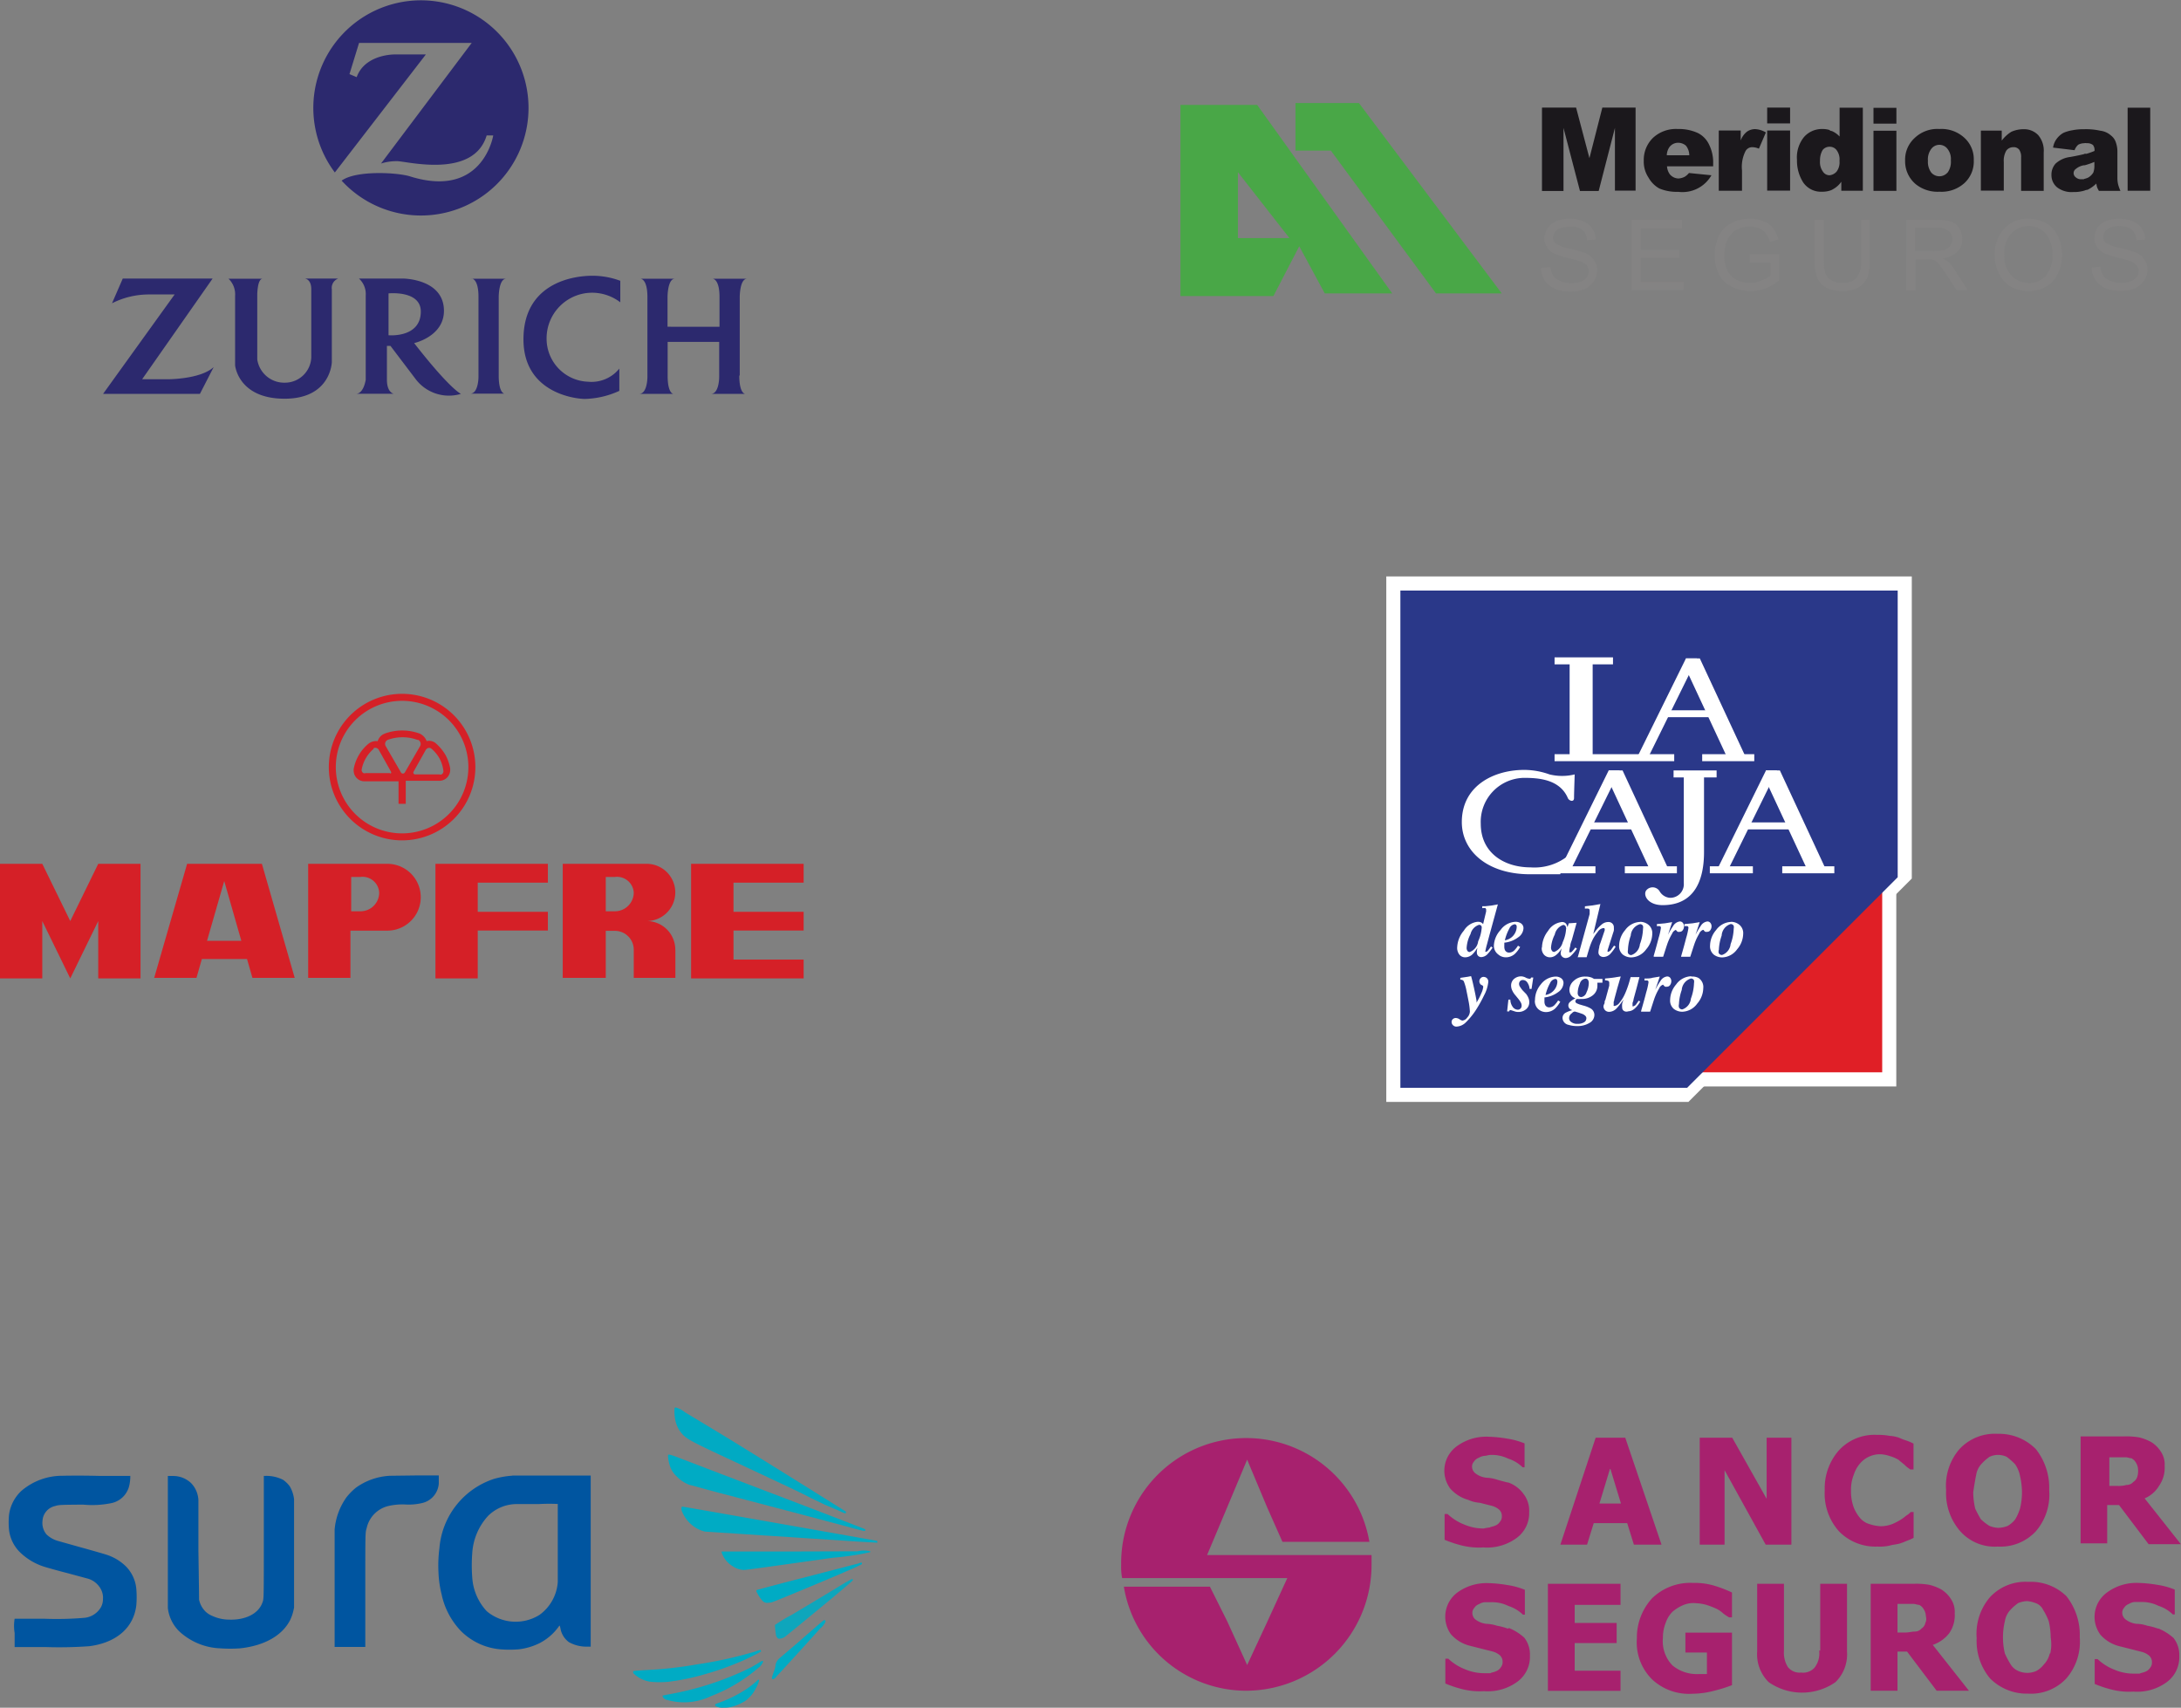 <svg id="Layer_2" data-name="Layer 2" xmlns="http://www.w3.org/2000/svg" viewBox="0 0 202.7 158.73"><rect x="0" y="0" width="202.7" height="158.73" fill="#808080" stroke="none"/><defs><style>.cls-1{fill:#a7216e;}.cls-2{fill:#49a747;}.cls-3{fill:#848383;}.cls-4{fill:#1b181c;}.cls-5{fill:#d52027;}.cls-6{fill:#fff;}.cls-7{fill:#e01f26;}.cls-8{fill:#2a3889;}.cls-9{fill:#2c296e;}.cls-10,.cls-11{fill:#00abc4;}.cls-10{fill-opacity:0.99;}.cls-12{fill:#0055a0;}.cls-13{fill:#00abc3;fill-opacity:0.89;}</style></defs><title>marcas</title><path class="cls-1" d="M126.34,152.66l1.87-4.44,1.86-4.44,1.86,4.44,1.42,3.2h8.08a11.62,11.62,0,0,0-23.07,2.13,5.45,5.45,0,0,0,.09,1.24H133.8l-1.87,4.08-1.86,4-1.86-4.08-1.6-3.2h-8A11.54,11.54,0,0,0,130,165.26a11.69,11.69,0,0,0,11.63-11.72v-0.89H126.34Z" transform="translate(-14.16 -8.11)"/><path class="cls-1" d="M165.21,141.74h-2.75l-3.28,9.94h2.48l0.62-2h3.11l0.62,2h2.57l-3.37-9.94h0Zm-2.4,6.12,1-3.29,1,3.29h-2Z" transform="translate(-14.16 -8.11)"/><path class="cls-1" d="M210.21,148h0.89l2.75,3.64h3l-3.37-4.26a2.83,2.83,0,0,0,1.33-1.15,2.91,2.91,0,0,0,.53-1.86,2.14,2.14,0,0,0-.35-1.33,2.82,2.82,0,0,0-.89-0.89,4.46,4.46,0,0,0-1.15-.44,7.15,7.15,0,0,0-1.42-.09h-4v9.94H210V148h0.18Zm0-4.44h1.51c0.18,0,.35.09,0.53,0.09a1.07,1.07,0,0,1,.44.44,1.27,1.27,0,0,1,.18.62,1.75,1.75,0,0,1-.09.71,0.89,0.89,0,0,1-.36.44,0.8,0.8,0,0,1-.62.27,2.73,2.73,0,0,1-.89.09h-0.71V143.6h0Z" transform="translate(-14.16 -8.11)"/><path class="cls-1" d="M199.82,151.86a4.49,4.49,0,0,0,3.55-1.42,5.22,5.22,0,0,0,1.24-3.82,5.79,5.79,0,0,0-1.24-3.82,4.81,4.81,0,0,0-3.55-1.42,4.49,4.49,0,0,0-3.55,1.42,5.22,5.22,0,0,0-1.24,3.82,5.39,5.39,0,0,0,1.24,3.73A4.28,4.28,0,0,0,199.82,151.86Zm-2-6.65a2,2,0,0,1,.53-1.07,4.43,4.43,0,0,1,.71-0.62,1.87,1.87,0,0,1,1.6,0,5.67,5.67,0,0,1,.8.71,3,3,0,0,1,.44,1.07,7,7,0,0,1,.18,1.51,6.44,6.44,0,0,1-.18,1.51,4.79,4.79,0,0,1-.44,1,2.38,2.38,0,0,1-.71.62,2.6,2.6,0,0,1-.89.18,2.55,2.55,0,0,1-.8-0.18,4.77,4.77,0,0,1-.8-0.62,9.74,9.74,0,0,1-.53-1,7,7,0,0,1-.18-1.51c0.09-.62.18-1.15,0.27-1.6h0Z" transform="translate(-14.16 -8.11)"/><path class="cls-1" d="M154.3,145.91c-0.35-.09-0.71-0.18-1-0.27a3.75,3.75,0,0,0-1-.18,2,2,0,0,1-1.06-.44,0.81,0.81,0,0,1-.27-0.62,0.68,0.68,0,0,1,.18-0.44,0.89,0.89,0,0,1,.44-0.35,1.27,1.27,0,0,1,.53-0.18c0.18,0,.35-0.09.62-0.09a3.49,3.49,0,0,1,1.6.35,3.34,3.34,0,0,1,1.33.8h0.18v-2.22a6.94,6.94,0,0,0-1.6-.44,12,12,0,0,0-1.77-.18,4.6,4.6,0,0,0-2.93.89,2.8,2.8,0,0,0-.62,3.91,3.46,3.46,0,0,0,1.69,1.07,3.1,3.1,0,0,0,1.07.27l1.07,0.27a1.8,1.8,0,0,1,.71.35,0.8,0.8,0,0,1,.27.62,0.75,0.75,0,0,1-.18.53,0.88,0.88,0,0,1-.44.35c-0.18.09-.35,0.09-0.53,0.18a3.13,3.13,0,0,0-.53.09,4.51,4.51,0,0,1-1.77-.35,4.85,4.85,0,0,1-1.6-1h-0.27v2.4a11.22,11.22,0,0,0,1.6.53,6.63,6.63,0,0,0,2,.18,4.64,4.64,0,0,0,3.11-.89,2.86,2.86,0,0,0,1.15-2.4,2.55,2.55,0,0,0-.53-1.69,3,3,0,0,0-1.42-1.06h0Z" transform="translate(-14.16 -8.11)"/><polygon class="cls-1" points="160.28 136.65 164.1 143.57 166.49 143.57 166.49 133.63 164.19 133.63 164.19 139.31 160.99 133.63 157.97 133.63 157.97 143.57 160.28 143.57 160.28 136.65"/><path class="cls-1" d="M188.64,151.86a4.36,4.36,0,0,0,1.15-.09c0.27-.09.53-0.09,0.89-0.18a6.36,6.36,0,0,0,.71-0.27,4.47,4.47,0,0,0,.62-0.27v-2.4h-0.27a1.93,1.93,0,0,1-.44.35,3.76,3.76,0,0,1-.62.44,5.32,5.32,0,0,1-.71.35,3.18,3.18,0,0,1-1,.18,3.77,3.77,0,0,1-1-.18,1.85,1.85,0,0,1-.89-0.53,3.63,3.63,0,0,1-.62-1,4.29,4.29,0,0,1-.27-1.6,3.81,3.81,0,0,1,.27-1.51,3,3,0,0,1,.62-1.07,2.43,2.43,0,0,1,1.86-.8,3.14,3.14,0,0,1,.89.18,3.2,3.2,0,0,1,.8.35c0.18,0.18.44,0.35,0.62,0.53s0.35,0.27.44,0.35H192v-2.4a4.14,4.14,0,0,0-.62-0.27,6.16,6.16,0,0,1-.71-0.27,3.15,3.15,0,0,0-.89-0.18,5.43,5.43,0,0,0-1.15-.09,4.49,4.49,0,0,0-3.55,1.42,5.33,5.33,0,0,0-1.33,3.73,5.26,5.26,0,0,0,1.33,3.82A4.73,4.73,0,0,0,188.64,151.86Z" transform="translate(-14.16 -8.11)"/><path class="cls-1" d="M154.3,159.49a5.43,5.43,0,0,0-1-.27,3.75,3.75,0,0,0-1-.18,2,2,0,0,1-1.06-.44A0.81,0.81,0,0,1,151,158a0.68,0.68,0,0,1,.18-0.44,0.88,0.88,0,0,1,.44-0.35,1.26,1.26,0,0,1,.53-0.18h0.62a3.49,3.49,0,0,1,1.6.36,3.35,3.35,0,0,1,1.33.8h0.18v-2.31a6.89,6.89,0,0,0-1.6-.44,12,12,0,0,0-1.77-.18,4.6,4.6,0,0,0-2.93.89A2.8,2.8,0,0,0,149,160a3.46,3.46,0,0,0,1.69,1.06l1.07,0.27,1.07,0.27a1.79,1.79,0,0,1,.71.35,0.8,0.8,0,0,1,.27.62,0.76,0.76,0,0,1-.18.53,0.88,0.88,0,0,1-.44.35c-0.18.09-.35,0.09-0.53,0.18h-0.53a4.51,4.51,0,0,1-1.77-.35,4.8,4.8,0,0,1-1.6-1h-0.27v2.31a11.3,11.3,0,0,0,1.6.53,6.63,6.63,0,0,0,2,.18,4.64,4.64,0,0,0,3.11-.89,2.86,2.86,0,0,0,1.15-2.4,2.56,2.56,0,0,0-.53-1.69,5,5,0,0,0-1.42-.89h0Z" transform="translate(-14.16 -8.11)"/><path class="cls-1" d="M214.73,159.49a5.43,5.43,0,0,0-1-.27,3.19,3.19,0,0,0-1-.18,2,2,0,0,1-1.06-.44,0.8,0.8,0,0,1-.27-0.62,0.68,0.68,0,0,1,.18-0.44,0.88,0.88,0,0,1,.44-0.35,1.25,1.25,0,0,1,.53-0.18h0.62a3.49,3.49,0,0,1,1.6.36,3.34,3.34,0,0,1,1.33.8h0.18v-2.31a6.88,6.88,0,0,0-1.6-.44,12,12,0,0,0-1.77-.18,4.59,4.59,0,0,0-2.93.89,2.8,2.8,0,0,0-.62,3.91,3.45,3.45,0,0,0,1.69,1.06l1.07,0.27,1.06,0.27a1.78,1.78,0,0,1,.71.35,0.8,0.8,0,0,1,.27.62,0.75,0.75,0,0,1-.18.53,0.88,0.88,0,0,1-.44.35c-0.18.09-.35,0.09-0.53,0.18h-0.53a4.51,4.51,0,0,1-1.77-.35,4.81,4.81,0,0,1-1.6-1h-0.27v2.31a11.19,11.19,0,0,0,1.6.53,6.64,6.64,0,0,0,2,.18,4.64,4.64,0,0,0,3.11-.89,2.86,2.86,0,0,0,1.15-2.4,2.56,2.56,0,0,0-.53-1.69,4.94,4.94,0,0,0-1.42-.89h0Z" transform="translate(-14.16 -8.11)"/><path class="cls-1" d="M202.66,155.14a4.49,4.49,0,0,0-3.55,1.42,5.22,5.22,0,0,0-1.24,3.82,5.4,5.4,0,0,0,1.24,3.73,4.81,4.81,0,0,0,3.55,1.42,4.49,4.49,0,0,0,3.55-1.42,5.22,5.22,0,0,0,1.24-3.82,5.79,5.79,0,0,0-1.24-3.82,4.74,4.74,0,0,0-3.55-1.33h0Zm2,6.66a2.12,2.12,0,0,1-.53,1,2.4,2.4,0,0,1-.71.62,2.08,2.08,0,0,1-1.69,0,1.57,1.57,0,0,1-.71-0.62,9.67,9.67,0,0,1-.53-1,6.49,6.49,0,0,1,0-3,2,2,0,0,1,.53-1.07,4.43,4.43,0,0,1,.71-0.62,2.55,2.55,0,0,1,.8-0.18,2.59,2.59,0,0,1,.8.18,1.19,1.19,0,0,1,.71.62,5.92,5.92,0,0,1,.53,1.07,7,7,0,0,1,.18,1.51A3.94,3.94,0,0,1,204.71,161.8Z" transform="translate(-14.16 -8.11)"/><path class="cls-1" d="M195.3,159.94a2.91,2.91,0,0,0,.53-1.87,2.14,2.14,0,0,0-.35-1.33,2.84,2.84,0,0,0-.89-0.89,4.42,4.42,0,0,0-1.15-.44,7.07,7.07,0,0,0-1.42-.09h-4v9.94h2.49v-3.64h0.89l2.75,3.64h3L193.79,161a3.31,3.31,0,0,0,1.51-1.06h0Zm-2.22-.89a0.89,0.89,0,0,1-.35.44,0.8,0.8,0,0,1-.62.27c-0.27,0-.53.09-0.89,0.09h-0.71v-2.66H192c0.18,0,.35.09,0.53,0.09a1.07,1.07,0,0,1,.44.44,1.28,1.28,0,0,1,.18.62A0.87,0.87,0,0,1,193.08,159Z" transform="translate(-14.16 -8.11)"/><path class="cls-1" d="M170.8,161.71h2v2H172a3.55,3.55,0,0,1-2.4-.8,3.24,3.24,0,0,1-.89-2.57,3.67,3.67,0,0,1,.27-1.42,2.61,2.61,0,0,1,.62-1,3.7,3.7,0,0,1,1-.62,2.43,2.43,0,0,1,1.15-.18,4.44,4.44,0,0,1,1.07.18,9.43,9.43,0,0,1,.89.35,2.7,2.7,0,0,1,.62.44,5.07,5.07,0,0,0,.53.35h0.27v-2.31a11.77,11.77,0,0,0-1.6-.62,6.29,6.29,0,0,0-2-.27,5.09,5.09,0,0,0-3.82,1.42,5.39,5.39,0,0,0-1.42,3.73,4.83,4.83,0,0,0,1.42,3.82,5,5,0,0,0,3.73,1.33,8.09,8.09,0,0,0,2-.27,13.16,13.16,0,0,0,1.69-.53v-4.88H170.8v1.87h0Z" transform="translate(-14.16 -8.11)"/><path class="cls-1" d="M183.23,161.53a2.15,2.15,0,0,1-.44,1.6,1.44,1.44,0,0,1-1.24.44,1.38,1.38,0,0,1-1.24-.53,2.55,2.55,0,0,1-.35-1.51v-6.21h-2.49v6.3a3.62,3.62,0,0,0,1.07,2.84,5.43,5.43,0,0,0,6.21,0,3.62,3.62,0,0,0,1.07-2.84v-6.3h-2.49v6.21h-0.09Z" transform="translate(-14.16 -8.11)"/><polygon class="cls-1" points="143.86 157.16 150.61 157.16 150.61 155.29 146.35 155.29 146.35 152.72 150.25 152.72 150.25 150.85 146.35 150.85 146.35 149.17 150.61 149.17 150.61 147.21 143.86 147.21 143.86 157.16"/><path class="cls-2" d="M123.87,35.59V17.86H131l12.55,17.52h-6.27L134.91,31l-2.4,4.63h-8.64Zm23.76-.21h6.1L140.46,17.69h-5.9v4.42h3.29l9.77,13.27h0ZM129.21,24.14v6.1H134l-4.77-6.1h0Z" transform="translate(-14.16 -8.11)"/><path class="cls-3" d="M187.07,28.54h0.86v3.77a5,5,0,0,1-.21,1.58,2.14,2.14,0,0,1-.82.92,2.81,2.81,0,0,1-1.51.34,3.19,3.19,0,0,1-1.51-.31,1.89,1.89,0,0,1-.82-0.89,4.4,4.4,0,0,1-.24-1.65V28.54h0.86v3.77a3.68,3.68,0,0,0,.14,1.23,1.21,1.21,0,0,0,.55.62,1.74,1.74,0,0,0,1,.24,1.7,1.7,0,0,0,1.34-.45,2.38,2.38,0,0,0,.41-1.65V28.54h0Zm15.6,5.9a2.12,2.12,0,0,0,1.61-.69,2.78,2.78,0,0,0,.62-2,2.9,2.9,0,0,0-.27-1.37,1.91,1.91,0,0,0-.79-0.93,2.21,2.21,0,0,0-1.17-.34,2.33,2.33,0,0,0-1.54.65,2.73,2.73,0,0,0-.69,2.09,2.49,2.49,0,0,0,.65,1.85,2.05,2.05,0,0,0,1.58.69h0Zm0-6a3.25,3.25,0,0,1,1.65.41,2.84,2.84,0,0,1,1.1,1.2,4.09,4.09,0,0,1,.38,1.75,3.7,3.7,0,0,1-.41,1.78,2.57,2.57,0,0,1-1.13,1.2,3.07,3.07,0,0,1-1.58.38,3.27,3.27,0,0,1-1.65-.41,2.94,2.94,0,0,1-1.1-1.24,3.82,3.82,0,0,1-.38-1.61,3.46,3.46,0,0,1,.89-2.54,2.9,2.9,0,0,1,2.23-.93h0Zm5.9,4.53,0.79-.07a1.94,1.94,0,0,0,.27.82,1.35,1.35,0,0,0,.65.48,2.46,2.46,0,0,0,1,.21,3.23,3.23,0,0,0,.89-0.14,1.16,1.16,0,0,0,.55-0.41,0.84,0.84,0,0,0,.21-0.55,0.78,0.78,0,0,0-.21-0.55,1.31,1.31,0,0,0-.58-0.38,9.89,9.89,0,0,0-1.13-.31,11.23,11.23,0,0,1-1.27-.41,1.74,1.74,0,0,1-.69-0.62,1.37,1.37,0,0,1-.24-0.82,1.92,1.92,0,0,1,.27-0.92,1.79,1.79,0,0,1,.82-0.65,3.27,3.27,0,0,1,1.2-.21,3,3,0,0,1,1.27.24,1.71,1.71,0,0,1,.86.69,1.81,1.81,0,0,1,.31,1l-0.82.07a1.41,1.41,0,0,0-.45-1,1.84,1.84,0,0,0-1.13-.31,2,2,0,0,0-1.13.27,0.94,0.94,0,0,0-.38.72,0.81,0.81,0,0,0,.24.55,3.42,3.42,0,0,0,1.3.48,10.94,10.94,0,0,1,1.44.41,1.78,1.78,0,0,1,.86.69,1.56,1.56,0,0,1,.27.93,1.67,1.67,0,0,1-.31,1,2,2,0,0,1-.86.72,2.94,2.94,0,0,1-1.23.24,3.85,3.85,0,0,1-1.51-.24,2.29,2.29,0,0,1-.93-0.79,2,2,0,0,1-.34-1.17h0Zm-14.64-1.54H194a3.1,3.1,0,0,0,.93-0.1,1.06,1.06,0,0,0,.51-0.41,1.15,1.15,0,0,0,.17-0.58,0.93,0.93,0,0,0-.34-0.75,1.51,1.51,0,0,0-1.06-.31h-2.06v2.16h1.75Zm0-2.88h0.27a4.35,4.35,0,0,1,1.34.17,1.59,1.59,0,0,1,.72.62,2.07,2.07,0,0,1,.27,1,1.55,1.55,0,0,1-.45,1.17,2.44,2.44,0,0,1-1.41.62,2.61,2.61,0,0,1,.55.31,3.82,3.82,0,0,1,.69.89l1.13,1.75H196l-0.86-1.34a9.75,9.75,0,0,0-.65-0.89,1.05,1.05,0,0,0-.41-0.45,0.5,0.5,0,0,1-.14-0.1,0.82,0.82,0,0,0-.27-0.07,1.7,1.7,0,0,0-.48,0h-1v2.88h-0.86V28.54h2.61ZM157.45,33l0.82-.07a1.94,1.94,0,0,0,.24.82,1.46,1.46,0,0,0,.69.48,2.24,2.24,0,0,0,1,.21,3.18,3.18,0,0,0,.86-0.14,1.49,1.49,0,0,0,.58-0.41,1,1,0,0,0,.17-0.55,1,1,0,0,0-.17-0.55,1.56,1.56,0,0,0-.58-0.38,11.38,11.38,0,0,0-1.17-.31,11.16,11.16,0,0,1-1.27-.41,1.74,1.74,0,0,1-.69-0.62,1.36,1.36,0,0,1-.24-0.82A1.92,1.92,0,0,1,158,29.3a2.24,2.24,0,0,1,.82-0.65,3.39,3.39,0,0,1,1.2-.21,2.89,2.89,0,0,1,1.27.24,1.71,1.71,0,0,1,.86.69,1.81,1.81,0,0,1,.31,1l-0.82.07a1.27,1.27,0,0,0-.45-1A1.71,1.71,0,0,0,160,29.2a2,2,0,0,0-1.13.27,1,1,0,0,0-.38.72,0.71,0.71,0,0,0,.27.55,3.17,3.17,0,0,0,1.3.48q1,0.26,1.44.41a1.85,1.85,0,0,1,.82.69,1.36,1.36,0,0,1,.27.93,1.68,1.68,0,0,1-.31,1,1.88,1.88,0,0,1-.82.72,3.11,3.11,0,0,1-1.27.24,3.67,3.67,0,0,1-1.47-.24,2.17,2.17,0,0,1-1-.79,2.21,2.21,0,0,1-.34-1.17h0Zm8.33,2.09V28.54h4.7v0.79h-3.84v2h3.6v0.76h-3.6v2.23h4v0.75h-4.87Zm11-2.54V31.73h2.74v2.43a4.57,4.57,0,0,1-1.3.76,3.72,3.72,0,0,1-1.37.24,3.67,3.67,0,0,1-1.75-.41,2.63,2.63,0,0,1-1.2-1.17,4.11,4.11,0,0,1-.38-1.75,4.51,4.51,0,0,1,.38-1.78,2.48,2.48,0,0,1,1.17-1.2,3.43,3.43,0,0,1,1.71-.41,3,3,0,0,1,1.27.24,1.9,1.9,0,0,1,.89.62,3.81,3.81,0,0,1,.51,1.06l-0.79.24a2.43,2.43,0,0,0-.38-0.79,1.5,1.5,0,0,0-.62-0.48,2.57,2.57,0,0,0-.89-0.17,2.27,2.27,0,0,0-1,.21,1.65,1.65,0,0,0-.69.48,2,2,0,0,0-.41.62,3.44,3.44,0,0,0-.24,1.34,3,3,0,0,0,.27,1.44,2,2,0,0,0,.89.89,2.93,2.93,0,0,0,1.2.27,2.44,2.44,0,0,0,1.1-.24,2.59,2.59,0,0,0,.82-0.44v-1.2h-1.92Z" transform="translate(-14.16 -8.11)"/><path class="cls-4" d="M170.13,21.38a1,1,0,0,0-.82.41,1.4,1.4,0,0,0-.24.75h2.09a1.44,1.44,0,0,0-.31-0.89,1.1,1.1,0,0,0-.72-0.27h0Zm37.72,3.36a1.46,1.46,0,0,0,.41-0.14,1.37,1.37,0,0,0,.45-0.45,1.74,1.74,0,0,0,.1-0.65V23.16a6.82,6.82,0,0,1-.89.31h-0.07a1.53,1.53,0,0,0-.76.34,0.47,0.47,0,0,0-.21.38,0.49,0.49,0,0,0,.21.41,0.71,0.71,0,0,0,.51.17l0.24,0h0Zm0-2.33a0.61,0.61,0,0,1,.21,0,6.54,6.54,0,0,0,.76-0.27,0.76,0.76,0,0,0-.14-0.55,0.85,0.85,0,0,0-.58-0.17,0.66,0.66,0,0,0-.24,0,1.28,1.28,0,0,0-.55.14,1.23,1.23,0,0,0-.34.51l-2-.24a1.8,1.8,0,0,1,.34-0.82,2,2,0,0,1,.62-0.55,3.43,3.43,0,0,1,.82-0.24,5.16,5.16,0,0,1,1.1-.1h0a6.1,6.1,0,0,1,1.51.14,1.8,1.8,0,0,1,1,.45,1.3,1.3,0,0,1,.45.65,2.57,2.57,0,0,1,.14.82v2.47a2.63,2.63,0,0,0,.07.62,4.06,4.06,0,0,0,.21.58h-2a2.85,2.85,0,0,1-.17-0.34,2.76,2.76,0,0,1-.07-0.34,3,3,0,0,1-.82.58,0.81,0.81,0,0,0-.27.07,3.33,3.33,0,0,1-1.06.14,2.2,2.2,0,0,1-1.51-.45,1.46,1.46,0,0,1-.51-1.13,1.54,1.54,0,0,1,.38-1.06,2.44,2.44,0,0,1,1.37-.62c0.62-.11,1.06-0.21,1.34-0.28h0Zm4-4.29H214v7.72H211.9V18.12h0Zm-13.65,2.13h2v0.93a3.26,3.26,0,0,1,.89-0.82,2.77,2.77,0,0,1,1.13-.24,1.81,1.81,0,0,1,1.37.55,2.22,2.22,0,0,1,.51,1.61v3.57H202V22.75a1.22,1.22,0,0,0-.17-0.72,0.64,0.64,0,0,0-.55-0.24,0.8,0.8,0,0,0-.65.31,1.85,1.85,0,0,0-.24,1.06v2.67h-2.13V20.25h0Zm-14,4.15a1,1,0,0,0,.65-0.34,1.42,1.42,0,0,0,.27-1,1.43,1.43,0,0,0-.27-1,0.79,0.79,0,0,0-.65-0.31h0a0.8,0.8,0,0,0-.65.31,1.88,1.88,0,0,0-.24,1,1.49,1.49,0,0,0,.27,1,0.73,0.73,0,0,0,.62.34h0Zm0-4.18a0.49,0.49,0,0,0,.21.07,2.13,2.13,0,0,1,.72.51V18.12h2.16v7.72h-2V25a2.24,2.24,0,0,1-.76.69,1.24,1.24,0,0,1-.31.14,2.3,2.3,0,0,1-.72.1,2,2,0,0,1-1.75-.86,3.75,3.75,0,0,1-.58-2.09,3,3,0,0,1,.65-2.13,2.21,2.21,0,0,1,1.68-.75,2.27,2.27,0,0,1,.72.1h0Zm4.08-2.09h2.13v1.47h-2.13V18.12h0Zm0,2.13h2.13v5.59h-2.13V20.25h0ZM170.13,24.7a1.4,1.4,0,0,0,.62-0.17,1.58,1.58,0,0,0,.38-0.34l2.09,0.21a3.1,3.1,0,0,1-3.09,1.54h0a4.2,4.2,0,0,1-1.75-.31,2.59,2.59,0,0,1-1-1,2.66,2.66,0,0,1-.45-1.58,2.86,2.86,0,0,1,.86-2.13,3.14,3.14,0,0,1,2.3-.82h0.1a4.19,4.19,0,0,1,1.78.38A2.28,2.28,0,0,1,173,21.55a3.73,3.73,0,0,1,.38,1.78v0.24h-4.29a1.4,1.4,0,0,0,.27.75,1.09,1.09,0,0,0,.79.38h0Zm3.81-4.46h2v0.93a1.81,1.81,0,0,1,.58-0.82,1.32,1.32,0,0,1,.76-0.24,2.18,2.18,0,0,1,1,.31l-0.65,1.51a1.56,1.56,0,0,0-.58-0.14,0.71,0.71,0,0,0-.65.34,3.22,3.22,0,0,0-.34,1.82v1.89h-2.16V20.25h0Zm4.46-2.13h2.13v1.47H178.4V18.12h0Zm0,2.13h2.13v5.59H178.4V20.25h0Zm-20.88-2.13h3.12l1.24,4.7,1.2-4.7h3.09v7.72h-1.92V20l-1.51,5.86H161L159.47,20v5.86h-2V18.12h0Z" transform="translate(-14.16 -8.11)"/><path class="cls-4" d="M196.91,21.1a3.13,3.13,0,0,0-2.5-1,3.05,3.05,0,0,0-2.33.86,2.72,2.72,0,0,0-.86,2.09,2.77,2.77,0,0,0,1,2.19,3.24,3.24,0,0,0,2.2.69,3.17,3.17,0,0,0,2.33-.82A2.72,2.72,0,0,0,197.6,23,2.69,2.69,0,0,0,196.91,21.1Zm-1.75,3.05a1,1,0,0,1-1.51,0,1.67,1.67,0,0,1-.31-1.1,1.62,1.62,0,0,1,.31-1.1,0.94,0.94,0,0,1,1.51,0,1.51,1.51,0,0,1,.31,1.06A1.72,1.72,0,0,1,195.17,24.15Z" transform="translate(-14.16 -8.11)"/><path class="cls-5" d="M51.53,72.6a6.81,6.81,0,1,1-6.81,6.81,6.81,6.81,0,0,1,6.81-6.81m0,0.65a6.16,6.16,0,1,0,6.16,6.16,6.16,6.16,0,0,0-6.16-6.16" transform="translate(-14.16 -8.11)"/><path class="cls-5" d="M51.87,80.73v2.09H51.2V80.73H48.09a1,1,0,0,1-1.06-1,0.74,0.74,0,0,1,0-.14,4,4,0,0,1,.47-1.28,3.94,3.94,0,0,1,.88-1.05A1.14,1.14,0,0,1,49.26,77a1.09,1.09,0,0,1,.54-0.65l0.13-.06a4.73,4.73,0,0,1,3.22,0,1.23,1.23,0,0,1,.66.7,1,1,0,0,1,.81.17,4.34,4.34,0,0,1,.93,1.1A4,4,0,0,1,56,79.54a0.88,0.88,0,0,1,0,.14,1,1,0,0,1-1.06,1H51.87m2.36-3a0.33,0.33,0,0,0-.37,0,0.35,0.35,0,0,0-.14.15l-1.12,2a0.17,0.17,0,0,0,.15.26H55a0.32,0.32,0,0,0,.2,0,0.34,0.34,0,0,0,.17-0.32,0.21,0.21,0,0,0,0,0A3.26,3.26,0,0,0,55,78.59a3.33,3.33,0,0,0-.73-0.88h0m-5.38,0h0a3.32,3.32,0,0,0-1.12,1.94,0.13,0.13,0,0,0,0,0,0.34,0.34,0,0,0,.17.32,0.32,0.32,0,0,0,.2,0h2.25A0.17,0.17,0,0,0,50.49,80a0.17,0.17,0,0,0,0-.18l-1.12-2a0.33,0.33,0,0,0-.14-0.15,0.34,0.34,0,0,0-.37,0m4.09-.79h0a4,4,0,0,0-2.76,0l0,0a0.42,0.42,0,0,0-.24.38,0.41,0.41,0,0,0,.08.24l1.39,2.4a0.21,0.21,0,0,0,.37,0l1.39-2.4a0.42,0.42,0,0,0-.18-0.63" transform="translate(-14.16 -8.11)"/><polygon class="cls-5" points="3.93 80.29 6.53 85.61 9.13 80.29 13.06 80.29 13.06 90.94 9.13 90.94 9.13 85.61 6.53 90.94 3.93 85.61 3.93 90.94 0 90.94 0 80.29 3.93 80.29"/><path class="cls-5" d="M35,90l-1.6,5.56h3.19ZM28.49,99L31.55,88.4h6.95L41.55,99H37.62l-0.5-1.75h-4.2L32.42,99H28.49Z" transform="translate(-14.16 -8.11)"/><path class="cls-5" d="M47.65,89.62a1.55,1.55,0,0,1,1.75,1.44,1.73,1.73,0,0,1-1.75,1.75H46.8V89.62h0.85Zm2.51-1.22H42.8V99h3.93V94.61h3.43a3.1,3.1,0,1,0,0-6.21" transform="translate(-14.16 -8.11)"/><polygon class="cls-5" points="40.47 80.29 50.92 80.29 50.92 82.04 44.4 82.04 44.4 84.75 50.92 84.75 50.92 86.49 44.4 86.49 44.4 90.94 40.47 90.94 40.47 80.29"/><polygon class="cls-5" points="68.17 89.19 74.69 89.19 74.69 90.94 64.23 90.94 64.23 80.29 74.69 80.29 74.69 82.04 68.17 82.04 68.17 84.75 74.69 84.75 74.69 86.49 68.17 86.49 68.17 89.19"/><path class="cls-5" d="M71.31,89.62a1.56,1.56,0,0,1,1.75,1.44,1.75,1.75,0,0,1-1.75,1.75H70.46V89.62h0.85Zm5.61,6.67v0.09s0-.06,0-0.09m0,0.09s0-.06,0-0.09a2.66,2.66,0,0,0-2.66-2.57,2.66,2.66,0,1,0,0-5.32h-7.8V99h4V94.63h0.85a1.75,1.75,0,0,1,1.75,1.75s0,0.06,0,.09V99h3.87V96.38Z" transform="translate(-14.16 -8.11)"/><polygon class="cls-6" points="174 81.75 154.77 100.98 176.24 100.98 176.24 79.52 174 81.75"/><polygon class="cls-6" points="177.68 81.66 177.68 53.58 176.37 53.58 128.84 53.58 128.84 102.42 156.92 102.42 177.68 81.66"/><polygon class="cls-7" points="174.93 82.68 157.94 99.67 174.93 99.67 174.93 82.68"/><polygon class="cls-8" points="176.37 81.54 176.37 54.89 130.15 54.89 130.15 101.11 156.8 101.11 176.37 81.54"/><path class="cls-6" d="M150.47,96.17a3.14,3.14,0,0,1,.36-1.24,1.18,1.18,0,0,1,.79-0.86,0.24,0.24,0,0,1,.24.15,0.58,0.58,0,0,1,0,.21,3.58,3.58,0,0,1-.32,1.17,1.22,1.22,0,0,1-.79,1,0.25,0.25,0,0,1-.21-0.11A0.5,0.5,0,0,1,150.47,96.17Zm1-2.38a1.7,1.7,0,0,0-1.26.82,2.55,2.55,0,0,0-.62,1.54,1,1,0,0,0,.22.71,0.69,0.69,0,0,0,.52.23,1,1,0,0,0,.71-0.31,3,3,0,0,0,.43-0.58l-0.05.27a1,1,0,0,0,0,.15,0.42,0.42,0,0,0,.17.38,0.43,0.43,0,0,0,.25.07,0.86,0.86,0,0,0,.59-0.3,4.17,4.17,0,0,0,.45-0.58l-0.15-.11a3.39,3.39,0,0,1-.24.33,0.38,0.38,0,0,1-.22.17l-0.06,0a0.09,0.09,0,0,1,0-.07,6.15,6.15,0,0,1,.15-0.63l0.24-.9,0.77-2.81-0.61.11-0.54.06-0.3,0v0.18H152a0.42,0.42,0,0,1,.21,0,0.18,0.18,0,0,1,.07.17s0,0,0,.07a0.27,0.27,0,0,1,0,.07L152,94a0.85,0.85,0,0,0-.18-0.15A0.66,0.66,0,0,0,151.49,93.79Zm3.61,0.31a0.17,0.17,0,0,0-.16-0.08,0.64,0.64,0,0,0-.48.39,4.27,4.27,0,0,0-.42,1.1,1.31,1.31,0,0,0,1.1-1.21A0.42,0.42,0,0,0,155.09,94.1Zm-1.44.42a1.8,1.8,0,0,1,1.37-.73,0.87,0.87,0,0,1,.53.16,0.53,0.53,0,0,1,.21.45,1.08,1.08,0,0,1-.49.83,2.59,2.59,0,0,1-1.29.5c0,0.07,0,.14,0,0.2a1.33,1.33,0,0,0,0,.15,0.76,0.76,0,0,0,.06.34,0.42,0.42,0,0,0,.42.23,0.71,0.71,0,0,0,.5-0.26,2.46,2.46,0,0,0,.29-0.38l0.2,0.12a2.75,2.75,0,0,1-.49.64,1.25,1.25,0,0,1-.86.32,1.06,1.06,0,0,1-.69-0.27A1,1,0,0,1,153,96,2.27,2.27,0,0,1,153.65,94.52Zm6.07-.06a3.48,3.48,0,0,1-.31,1.22,1.31,1.31,0,0,1-.79.91,0.25,0.25,0,0,1-.22-0.12,0.51,0.51,0,0,1-.08-0.29,3.29,3.29,0,0,1,.35-1.21,1.2,1.2,0,0,1,.78-0.89,0.24,0.24,0,0,1,.24.16A0.62,0.62,0,0,1,159.72,94.46Zm-2.26,1.72a0.88,0.88,0,0,0,.24.7,0.76,0.76,0,0,0,.51.21,0.89,0.89,0,0,0,.55-0.19,1.91,1.91,0,0,0,.43-0.46l0.12-.18s0-.06,0,0a2.46,2.46,0,0,0-.09.43,0.42,0.42,0,0,0,.15.35,0.49,0.49,0,0,0,.31.12,0.77,0.77,0,0,0,.51-0.23,3.68,3.68,0,0,0,.54-0.65l-0.15-.1-0.13.17-0.12.14-0.13.13a0.19,0.19,0,0,1-.12,0,0.08,0.08,0,0,1-.06,0,0.11,0.11,0,0,1,0-.09,2.33,2.33,0,0,1,.09-0.5q0-.18.14-0.53l0.45-1.62-0.73.05-0.12.36a0.92,0.92,0,0,0-.13-0.32,0.47,0.47,0,0,0-.39-0.16,1.71,1.71,0,0,0-1.28.82A2.58,2.58,0,0,0,157.47,96.18ZM160.82,97l1.08-3.93,0-.16a0.75,0.75,0,0,0,0-.15,0.17,0.17,0,0,0-.1-0.19,1,1,0,0,0-.34,0V92.35l0.68-.08,0.76-.13L162.22,95h0l0-.05,0.21-.28a3.77,3.77,0,0,1,.59-0.63,0.93,0.93,0,0,1,.6-0.23,0.49,0.49,0,0,1,.53.54,1,1,0,0,1,0,.22c0,0.07-.06.21-0.12,0.41l-0.46,1.44a0.4,0.4,0,0,0,0,.06,0.12,0.12,0,0,0,0,.09,0.1,0.1,0,0,0,.08,0,0.51,0.51,0,0,0,.27-0.22l0.25-.35,0.15,0.1a4.21,4.21,0,0,1-.49.66,0.91,0.91,0,0,1-.64.3,0.51,0.51,0,0,1-.33-0.11,0.41,0.41,0,0,1-.14-0.35,1.8,1.8,0,0,1,.07-0.42c0-.18.1-0.37,0.17-0.6l0.34-1V94.51a0.25,0.25,0,0,0,0,0,0.13,0.13,0,0,0-.05-0.13,0.22,0.22,0,0,0-.11,0,0.73,0.73,0,0,0-.48.34,3.86,3.86,0,0,0-.44.65,5.31,5.31,0,0,0-.33.81c-0.06.19-.15,0.49-0.27,0.9h-0.84Zm4.64-.59a4.47,4.47,0,0,1,.26-1.34,1.19,1.19,0,0,1,.85-1.06,0.29,0.29,0,0,1,.29.17,0.64,0.64,0,0,1,0,.25,4.54,4.54,0,0,1-.29,1.45,1.18,1.18,0,0,1-.79,1,0.32,0.32,0,0,1-.32-0.19A0.71,0.71,0,0,1,165.46,96.4Zm1.15-2.61a1.79,1.79,0,0,0-1.41.76,2.27,2.27,0,0,0-.56,1.44,1,1,0,0,0,.36.85,1.32,1.32,0,0,0,.76.25,1.79,1.79,0,0,0,1.4-.76,2.26,2.26,0,0,0,.56-1.43,1,1,0,0,0-.49-0.94A1.25,1.25,0,0,0,166.61,93.79Zm1.23,3.2q0.29-1,.47-1.71a5.8,5.8,0,0,0,.21-0.92,0.16,0.16,0,0,0-.08-0.17,0.83,0.83,0,0,0-.29,0V94l0.75-.07,0.67-.11L169.18,95h0a6.66,6.66,0,0,1,.48-0.82,0.84,0.84,0,0,1,.61-0.42,0.34,0.34,0,0,1,.3.14,0.49,0.49,0,0,1,.1.3,0.61,0.61,0,0,1-.11.36,0.34,0.34,0,0,1-.3.16,0.38,0.38,0,0,1-.16,0,0.32,0.32,0,0,1-.12-0.1l-0.07-.08,0,0h0a0.62,0.62,0,0,0-.35.36,5,5,0,0,0-.36.73c-0.07.17-.15,0.42-0.25,0.73s-0.17.54-.22,0.68h-0.84Zm2.56,0q0.29-1,.47-1.71a5.93,5.93,0,0,0,.21-0.92A0.16,0.16,0,0,0,171,94.2a0.83,0.83,0,0,0-.29,0V94l0.75-.07,0.67-.11L171.74,95h0a6.66,6.66,0,0,1,.48-0.82,0.84,0.84,0,0,1,.61-0.42,0.35,0.35,0,0,1,.3.14,0.5,0.5,0,0,1,.1.3,0.62,0.62,0,0,1-.11.36,0.34,0.34,0,0,1-.3.16,0.39,0.39,0,0,1-.16,0,0.36,0.36,0,0,1-.12-0.1l-0.06-.08,0,0h-0.05a0.62,0.62,0,0,0-.35.36,4.86,4.86,0,0,0-.36.73c-0.07.17-.15,0.42-0.25,0.73l-0.22.68H170.4Zm3.51-.59a4.47,4.47,0,0,1,.26-1.34A1.19,1.19,0,0,1,175,94a0.29,0.29,0,0,1,.29.17,0.62,0.62,0,0,1,0,.25,4.54,4.54,0,0,1-.29,1.45,1.18,1.18,0,0,1-.79,1,0.32,0.32,0,0,1-.32-0.19A0.71,0.71,0,0,1,173.9,96.4Zm1.15-2.61a1.79,1.79,0,0,0-1.41.76,2.26,2.26,0,0,0-.56,1.44,1,1,0,0,0,.36.85,1.31,1.31,0,0,0,.76.25,1.78,1.78,0,0,0,1.4-.76,2.26,2.26,0,0,0,.56-1.43,1,1,0,0,0-.49-0.94A1.25,1.25,0,0,0,175.05,93.79Zm-24.52,8.87a0.87,0.87,0,0,0,.23-0.54,6.84,6.84,0,0,0-.13-1c-0.06-.31-0.12-0.6-0.18-0.9a4.87,4.87,0,0,0-.26-0.92,0.34,0.34,0,0,0-.32-0.14V99l0.68-.1,0.32-.06h0q0.08,0.24.25,1t0.26,1.3l0,0.16,0.13-.23a5.19,5.19,0,0,0,.32-0.66,1.71,1.71,0,0,0,.16-0.51,0.24,0.24,0,0,0,0-.12,0.36,0.36,0,0,0-.11-0.11l-0.05,0a0.48,0.48,0,0,1-.11-0.11,0.4,0.4,0,0,1-.08-0.24,0.42,0.42,0,0,1,.11-0.28,0.36,0.36,0,0,1,.29-0.13,0.46,0.46,0,0,1,.29.11,0.44,0.44,0,0,1,.14.36,3.34,3.34,0,0,1-.39,1.24,12.14,12.14,0,0,1-.68,1.24,6.74,6.74,0,0,1-1,1.26,1.31,1.31,0,0,1-.89.41,0.43,0.43,0,0,1-.32-0.13,0.42,0.42,0,0,1-.13-0.29,0.35,0.35,0,0,1,.12-0.28,0.4,0.4,0,0,1,.27-0.1,0.68,0.68,0,0,1,.35.12,0.7,0.7,0,0,0,.26.12A0.63,0.63,0,0,0,150.54,102.66Zm3.81-1.65h0.18a1.19,1.19,0,0,0,.26.73,0.62,0.62,0,0,0,.41.21,0.37,0.37,0,0,0,.28-0.11,0.38,0.38,0,0,0,.1-0.27,0.62,0.62,0,0,0-.09-0.31,2.35,2.35,0,0,0-.22-0.32l-0.26-.32a1.75,1.75,0,0,1-.29-0.43,1.08,1.08,0,0,1-.12-0.49,0.8,0.8,0,0,1,.26-0.6,1,1,0,0,1,.71-0.25A1,1,0,0,1,156,99a1.06,1.06,0,0,0,.27.08,0.18,0.18,0,0,0,.12,0,0.37,0.37,0,0,0,.07-0.11h0.2l-0.16,1.06-0.18,0a1.22,1.22,0,0,0-.24-0.64,0.49,0.49,0,0,0-.37-0.19,0.34,0.34,0,0,0-.28.11,0.39,0.39,0,0,0-.09.25,0.47,0.47,0,0,0,.07.24,3,3,0,0,0,.26.36L156,100.5a1.64,1.64,0,0,1,.2.34,1,1,0,0,1,.09.4,0.84,0.84,0,0,1-.3.68,1.1,1.1,0,0,1-.74.25,1.08,1.08,0,0,1-.39-0.08l-0.25-.08a0.17,0.17,0,0,0-.13,0,0.38,0.38,0,0,0-.07.11h-0.18Zm4.55-1.63a1.29,1.29,0,0,1-.25.68,1.31,1.31,0,0,1-.85.52,4.27,4.27,0,0,1,.42-1.1,0.64,0.64,0,0,1,.48-0.39,0.16,0.16,0,0,1,.16.08A0.41,0.41,0,0,1,158.9,99.38Zm-2.09,1.71a1,1,0,0,0,.32.81,1.07,1.07,0,0,0,.69.27,1.26,1.26,0,0,0,.86-0.32,2.78,2.78,0,0,0,.49-0.64l-0.2-.12a2.36,2.36,0,0,1-.29.38,0.71,0.71,0,0,1-.5.26,0.42,0.42,0,0,1-.42-0.23,0.74,0.74,0,0,1-.06-0.34s0-.09,0-0.15,0-.13,0-0.2a2.6,2.6,0,0,0,1.28-.5,1.08,1.08,0,0,0,.49-0.83,0.53,0.53,0,0,0-.21-0.45,0.87,0.87,0,0,0-.53-0.16,1.79,1.79,0,0,0-1.37.73A2.27,2.27,0,0,0,156.82,101.1Zm4.78,1.68a0.41,0.41,0,0,1-.21.35,1.08,1.08,0,0,1-.59.14,0.88,0.88,0,0,1-.68-0.23,0.44,0.44,0,0,1-.12-0.3,0.56,0.56,0,0,1,.27-0.46,0.37,0.37,0,0,1,.27-0.15l0.31,0.09,0.38,0.13a0.89,0.89,0,0,1,.27.17A0.34,0.34,0,0,1,161.6,102.77Zm-0.49-2a0.29,0.29,0,0,1-.22-0.1,0.41,0.41,0,0,1-.09-0.29,2.25,2.25,0,0,1,.2-0.85,0.61,0.61,0,0,1,.52-0.47,0.27,0.27,0,0,1,.24.12,0.55,0.55,0,0,1,.07.3,2,2,0,0,1-.21.85A0.61,0.61,0,0,1,161.1,100.79ZM160.29,102a2.79,2.79,0,0,0-.6.23,0.55,0.55,0,0,0-.31.49,0.68,0.68,0,0,0,.57.65,2.53,2.53,0,0,0,.78.11,2.11,2.11,0,0,0,1.15-.29,0.85,0.85,0,0,0,.46-0.73,0.7,0.7,0,0,0-.35-0.62,2.74,2.74,0,0,0-.69-0.27l-0.37-.11-0.19-.08a0.25,0.25,0,0,1-.17-0.2,0.27,0.27,0,0,1,.06-0.14,0.16,0.16,0,0,1,.11-0.08,2.31,2.31,0,0,0,.37,0,1.6,1.6,0,0,0,1.11-.36,1.11,1.11,0,0,0,.4-0.86,0.81,0.81,0,0,0,0-.14l0-.15h0.47V99.1h-0.77s0,0-.2-0.11a1.55,1.55,0,0,0-.61-0.11,1.5,1.5,0,0,0-1.08.39,1.14,1.14,0,0,0-.41.82,0.88,0.88,0,0,0,.14.5,0.8,0.8,0,0,0,.42.31,2.33,2.33,0,0,0-.52.35,0.44,0.44,0,0,0-.14.31,0.43,0.43,0,0,0,.16.34A0.9,0.9,0,0,0,160.29,102Zm3-.67c0-.1,0-0.19.07-0.28l0.36-1.32a1.42,1.42,0,0,0,0-.15,0.73,0.73,0,0,0,0-.13,0.17,0.17,0,0,0-.09-0.17,0.79,0.79,0,0,0-.3-0.05V99.06q0.71-.06,1.07-0.13l0.39-.06-0.31,1.06L164.19,101s0,0.11-.05.2a1.19,1.19,0,0,0,0,.27,0.17,0.17,0,0,0,0,.13,0.16,0.16,0,0,0,.12,0,0.73,0.73,0,0,0,.44-0.32,3.62,3.62,0,0,0,.51-0.86c0.1-.23.19-0.47,0.27-0.71s0.13-.42.23-0.78h0.82l-0.26,1-0.14.51-0.15.55c0,0.12-.06.23-0.09,0.34a1.13,1.13,0,0,0,0,.21,0.15,0.15,0,0,0,0,.1,0.1,0.1,0,0,0,.08,0,0.5,0.5,0,0,0,.29-0.24,2.63,2.63,0,0,0,.19-0.28l0.15,0.08a2.27,2.27,0,0,1-.5.64,0.94,0.94,0,0,1-.62.27A0.44,0.44,0,0,1,165,102a0.46,0.46,0,0,1-.08-0.28,1.26,1.26,0,0,1,0-.28c0-.08.06-0.22,0.13-0.43h0a6.46,6.46,0,0,1-.63.81,1,1,0,0,1-.7.34,0.54,0.54,0,0,1-.31-0.09,0.51,0.51,0,0,1-.22-0.47A1.25,1.25,0,0,1,163.29,101.35Zm3.4,0.72c0.19-.66.35-1.23,0.47-1.71a5.93,5.93,0,0,0,.21-0.92,0.16,0.16,0,0,0-.08-0.17,0.83,0.83,0,0,0-.29,0V99.06c0.29,0,.54,0,0.75-0.07l0.67-.11L168,100.11h0a6.6,6.6,0,0,1,.48-0.82,0.84,0.84,0,0,1,.61-0.42,0.35,0.35,0,0,1,.3.13,0.51,0.51,0,0,1,.1.3,0.63,0.63,0,0,1-.11.36,0.34,0.34,0,0,1-.3.16,0.39,0.39,0,0,1-.16,0,0.33,0.33,0,0,1-.12-0.1l-0.07-.08,0,0H168.7a0.62,0.62,0,0,0-.35.36,4.85,4.85,0,0,0-.36.73c-0.07.17-.15,0.42-0.25,0.73s-0.17.54-.22,0.68h-0.84Zm3.51-.59a4.49,4.49,0,0,1,.26-1.34,1.2,1.2,0,0,1,.85-1.06,0.3,0.3,0,0,1,.29.17,0.66,0.66,0,0,1,0,.25,4.55,4.55,0,0,1-.29,1.45,1.17,1.17,0,0,1-.79,1,0.32,0.32,0,0,1-.32-0.19A0.74,0.74,0,0,1,170.19,101.48Zm1.15-2.61a1.79,1.79,0,0,0-1.41.76,2.27,2.27,0,0,0-.56,1.44,1,1,0,0,0,.36.85,1.32,1.32,0,0,0,.76.25,1.78,1.78,0,0,0,1.4-.76,2.25,2.25,0,0,0,.56-1.43A1,1,0,0,0,172,99,1.25,1.25,0,0,0,171.34,98.88Z" transform="translate(-14.16 -8.11)"/><rect class="cls-6" x="144.48" y="61.1" width="5.43" height="0.65"/><rect class="cls-6" x="144.48" y="70.1" width="11.12" height="0.65"/><rect class="cls-6" x="158.2" y="70.1" width="4.84" height="0.65"/><rect class="cls-6" x="154.57" y="66.02" width="5.42" height="0.64"/><rect class="cls-6" x="145.88" y="61.58" width="2.14" height="8.8"/><polygon class="cls-6" points="153.19 70.38 152.16 70.38 156.69 61.2 157.72 61.2 153.19 70.38"/><polygon class="cls-6" points="162.25 70.38 160.51 70.38 156.71 62.22 156.69 61.2 157.98 61.2 162.25 70.38"/><rect class="cls-6" x="165.64" y="80.52" width="4.84" height="0.65"/><rect class="cls-6" x="158.91" y="80.52" width="4" height="0.65"/><rect class="cls-6" x="155.54" y="71.61" width="4" height="0.65"/><rect class="cls-6" x="162.01" y="76.44" width="5.43" height="0.65"/><polygon class="cls-6" points="160.63 80.8 159.6 80.8 164.13 71.61 165.16 71.61 160.63 80.8"/><polygon class="cls-6" points="169.69 80.8 167.95 80.8 164.15 72.64 164.13 71.61 165.42 71.61 169.69 80.8"/><rect class="cls-6" x="151.01" y="80.52" width="4.84" height="0.65"/><rect class="cls-6" x="144.28" y="80.52" width="4" height="0.65"/><rect class="cls-6" x="147.39" y="76.44" width="5.42" height="0.65"/><polygon class="cls-6" points="146.01 80.8 144.98 80.8 149.51 71.61 150.54 71.61 146.01 80.8"/><polygon class="cls-6" points="155.07 80.8 153.32 80.8 149.53 72.64 149.51 71.61 150.8 71.61 155.07 80.8"/><path class="cls-6" d="M169.36,91.56a1.26,1.26,0,0,0,1.29-1.36V80h1.88v7.31c0,2.39-.74,4.93-3.85,4.93-1.4,0-1.83-.95-1.52-1.37a0.76,0.76,0,0,1,1.23.06A1.22,1.22,0,0,0,169.36,91.56Z" transform="translate(-14.16 -8.11)"/><path class="cls-6" d="M160.51,80.09a4.91,4.91,0,0,1-2.34,0,7.05,7.05,0,0,0-2.34-.42c-2.85,0-5.81,1.48-5.81,4.85,0,2.72,2.4,4.85,6.33,4.85l2.81,0a18.66,18.66,0,0,1,.8-1.77,5,5,0,0,1-3.55,1.13c-2.45,0-4.63-1.34-4.63-4.06a4.09,4.09,0,0,1,4-4.26c1.32,0,3.33.11,4.09,1.87,0.11,0.27.58,0.43,0.58,0S160.51,80.09,160.51,80.09Z" transform="translate(-14.16 -8.11)"/><path class="cls-9" d="M63.28,18.12A10,10,0,0,1,45.91,24.9c1.38-1,5.36-.75,6.44-0.37C59.06,26.58,60,20.7,60,20.7H59.39c-1.22,4.05-7.43,2.39-8.32,2.39a4.79,4.79,0,0,0-1.5.22L58,12.1H47.53L46.64,15l0.67,0.28c0.78-2.16,3.55-2.11,3.55-2.11h2.88L45.28,24.14a10,10,0,1,1,18-6h0ZM28,35.48h2.39l-6.65,9.24h9l1.28-2.49c-1.22,1.13-4.22,1.13-4.22,1.13H27.37L33.92,34H25.57l-1,2.3A7.55,7.55,0,0,1,28,35.48h0ZM35.38,34a2,2,0,0,1,.63,1.6v6.47s0.28,3.1,4.6,3.1S45,41.76,45,41.76V35A0.92,0.92,0,0,1,45.6,34H42.46s0.63,0,.63,1v6.33a2.45,2.45,0,0,1-2.44,2.35,2.53,2.53,0,0,1-2.58-2.16v-6s0-1.5.5-1.5H35.38ZM57,44.72a3.88,3.88,0,0,1-4.2-1.36l-2.35-3.1H50.12V43.4c0,1.22.64,1.31,0.64,1.31H47.24c0.73,0,.91-1.31.91-1.31V35.57A1.94,1.94,0,0,0,47.52,34H51.6s3.82,0,3.82,3c0,2.39-2.77,3-2.77,3C56,44.3,57,44.72,57,44.72h0Zm-3.73-7.65c0-2-3-1.69-3-1.69v3.89s3,0.28,3-2.21h0ZM58,34s0.63,0,.63,1.69v7.46s0,1.55-.77,1.55h3.19s-0.54,0-.54-1.69V35.71s0-1.69.69-1.69H58Zm13.81,2.21v-2a7.4,7.4,0,0,0-2.58-.47c-2.16,0-6.42.89-6.42,5.91s4.88,5.54,5.72,5.54a8.16,8.16,0,0,0,3.19-.75V42.37a3.32,3.32,0,0,1-2.91,1.22,4,4,0,0,1-3.85-4,4.24,4.24,0,0,1,4.08-4.27,4.3,4.3,0,0,1,2.77.89h0ZM82.91,43V35.71s0-1.69.68-1.69H80.4s0.63,0,.63,1.69v2.77H76.2V35.71s0-1.69.68-1.69H73.7s0.63,0,.63,1.69v7.46s0,1.55-.77,1.55h3.19s-0.54,0-.54-1.69V39.89H81v3.28s0,1.55-.77,1.55h3.19s-0.55,0-.55-1.69h0Z" transform="translate(-14.16 -8.11)"/><g id="g6"><path id="path20" class="cls-10" d="M76.85,139a4.13,4.13,0,0,0,.07,1.1,2.74,2.74,0,0,0,.76,1.42c0.49,0.45,1,.71,5.58,2.84,4,1.88,5.31,2.48,6.29,3l1.29,0.62L92,148.47c0.68,0.33.77,0.35,0.78,0.23a0.11,0.11,0,0,0,0-.09L90,146.87c-6.14-3.83-7.76-4.83-9.85-6.09l-2.34-1.41a2.39,2.39,0,0,0-.81-0.43A0.11,0.11,0,0,0,76.85,139Z" transform="translate(-14.16 -8.11)"/><path id="path22" class="cls-11" d="M76.24,143.38a3.63,3.63,0,0,0,.24,1.15,2.44,2.44,0,0,0,.59.83,3.16,3.16,0,0,0,1.21.78c0.12,0,1.45.4,3,.8,6.64,1.74,10.73,2.82,12.37,3.27,0.81,0.22.92,0.24,0.93,0.13a0.1,0.1,0,0,0,0-.08c-0.06-.05-4.22-1.65-13.43-5.16l-4.15-1.59C76.39,143.29,76.27,143.27,76.24,143.38Z" transform="translate(-14.16 -8.11)"/><path id="path24" class="cls-12" d="M20,145.28a5.82,5.82,0,0,0-3.87,1.42A3.72,3.72,0,0,0,15,148.9a7.27,7.27,0,0,0,0,1.42,3.49,3.49,0,0,0,1.06,2.11,5.7,5.7,0,0,0,2.33,1.34c0.23,0.07,1.18.34,2.12,0.58l1.85,0.5a2,2,0,0,1,1.19,1,1.65,1.65,0,0,1,.18.88,1.59,1.59,0,0,1-.18.75,2,2,0,0,1-1.52,1,30.47,30.47,0,0,1-3.69.09l-2.82,0a4,4,0,0,0,0,1.32v1.31h2.89a39,39,0,0,0,4.06-.08c2.52-.33,4.12-1.73,4.36-3.81a9.24,9.24,0,0,0,0-1.51,3.42,3.42,0,0,0-.93-2.06,4.54,4.54,0,0,0-1.93-1.15c-0.18-.06-1.22-0.36-2.31-0.66l-2.17-.61a2.57,2.57,0,0,1-1-.58,1.66,1.66,0,0,1-.38-1.27,1.49,1.49,0,0,1,1.14-1.37c0.41-.12.4-0.12,2.63-0.14a8.86,8.86,0,0,0,2.64-.14,2.15,2.15,0,0,0,1.66-1.66,3.88,3.88,0,0,0,.09-0.74v-0.13H23.33C21.72,145.25,20.24,145.27,20,145.28Z" transform="translate(-14.16 -8.11)"/><path id="path26" class="cls-12" d="M29.76,151.28c0,5.22,0,6.06,0,6.29a3.61,3.61,0,0,0,1.07,2.18,5.94,5.94,0,0,0,3.82,1.57,13.51,13.51,0,0,0,1.81,0c2.27-.24,3.94-1.19,4.67-2.64a4.21,4.21,0,0,0,.31-0.91l0.05-.24v-4.91c0-4.61,0-4.93,0-5.17a3.1,3.1,0,0,0-.4-1.19,2.66,2.66,0,0,0-.63-0.61,3.46,3.46,0,0,0-1.63-.36H38.68v5.61c0,6.16,0,5.8-.14,6.19-0.37,1-1.54,1.61-3.08,1.56a3.78,3.78,0,0,1-1.58-.35,2,2,0,0,1-.63-0.41,2.2,2.2,0,0,1-.59-1.1c0-.13,0-0.68-0.06-4.56,0-2.95,0-4.5,0-4.68a2.44,2.44,0,0,0-.67-1.58,2.41,2.41,0,0,0-1.62-.67l-0.38,0H29.76v6Z" transform="translate(-14.16 -8.11)"/><path id="path28" class="cls-12" d="M50.41,145.28a5.92,5.92,0,0,0-3.16,1.1,5.82,5.82,0,0,0-.89.9,6.06,6.06,0,0,0-1.1,3c0,0.26,0,.78,0,5.6v5.31h2.85v-5.26c0-5.77,0-5.3.14-5.84a2.71,2.71,0,0,1,2-2,5.79,5.79,0,0,1,1.6-.14,5.48,5.48,0,0,0,1.56-.14A2,2,0,0,0,54.94,146c0-.09,0-0.29,0-0.46l0-.29H52.83Z" transform="translate(-14.16 -8.11)"/><path id="path30" class="cls-12" d="M61.78,145.27a8.39,8.39,0,0,0-1.68.29A7.4,7.4,0,0,0,55,152a12.53,12.53,0,0,0-.09,2.22,9.91,9.91,0,0,0,.29,2.07A7,7,0,0,0,57,159.71a5.89,5.89,0,0,0,3.66,1.7,10.38,10.38,0,0,0,1.71,0,5.91,5.91,0,0,0,1.91-.56,5,5,0,0,0,1.79-1.53c0.09-.13.1-0.13,0.12-0.08a2.31,2.31,0,0,1,.06.24,2,2,0,0,0,.78,1.26,3.31,3.31,0,0,0,1.74.42h0.29v-15.9H61.78ZM66,147.9s0,6.9,0,7.24a4.12,4.12,0,0,1-1.7,3.07,4.18,4.18,0,0,1-4.9-.34,5.07,5.07,0,0,1-1.35-3.14,14.76,14.76,0,0,1,0-2.25A5.62,5.62,0,0,1,59.53,149a3.79,3.79,0,0,1,2.58-1.09l2.1,0A17.92,17.92,0,0,1,66,147.9Z" transform="translate(-14.16 -8.11)"/><path id="path32" class="cls-11" d="M77.52,148.17a0.55,0.55,0,0,0,0,.36,3.2,3.2,0,0,0,1.57,1.73,2.72,2.72,0,0,0,.61.21L86,150.88l7.92,0.52,1.77,0.1a0.08,0.08,0,0,0,0-.09,0.08,0.08,0,0,0-.09-0.09l-3.53-.63c-10.36-1.83-14.4-2.54-14.49-2.54Z" transform="translate(-14.16 -8.11)"/><path id="path34" class="cls-11" d="M87.42,152.32l-5.74,0-0.45,0v0.09a2.36,2.36,0,0,0,1,1.26,2,2,0,0,0,1,.36c0.22,0-.3.09,8.33-1.13a25.58,25.58,0,0,0,3.48-.52,0.15,0.15,0,0,0,0-.08,2.47,2.47,0,0,0-1.18,0Z" transform="translate(-14.16 -8.11)"/><path id="path36" class="cls-11" d="M93.94,153.43l-4.16,1.08c-1.72.44-3.19,0.82-4.64,1.21l-0.61.16a0.16,0.16,0,0,0-.08.13,3.66,3.66,0,0,0,.53.84,0.6,0.6,0,0,0,.6.23A1.13,1.13,0,0,0,86,157c0.52-.18,7.3-3,8.06-3.4,0.21-.1.21-0.1,0.21-0.17s0-.07-0.08-0.08A1.17,1.17,0,0,0,93.94,153.43Z" transform="translate(-14.16 -8.11)"/><path id="path38" class="cls-13" d="M92.44,155.38c-1.44.88-3.88,2.34-4.71,2.83a14.69,14.69,0,0,0-1.55.94,7.79,7.79,0,0,0,.11,1,0.51,0.51,0,0,0,.11.18,0.21,0.21,0,0,0,.23.09,0.94,0.94,0,0,0,.6-0.27c0.25-.19,1.24-1,4-3.28,1.74-1.45,2.2-1.85,2.2-1.89a0.1,0.1,0,0,0-.09-0.11S92.89,155.1,92.44,155.38Z" transform="translate(-14.16 -8.11)"/><path id="path40" class="cls-11" d="M90.64,158.77c-0.15.12-.58,0.48-2.31,2l-1.69,1.44a1.11,1.11,0,0,0-.42.77c0,0.18-.14.49-0.21,0.7-0.14.42-.15,0.49,0,0.5a0.42,0.42,0,0,0,.29-0.22c0.47-.49,3-3.27,4.07-4.47a1.74,1.74,0,0,0,.52-0.67C90.85,158.66,90.78,158.66,90.64,158.77Z" transform="translate(-14.16 -8.11)"/><path id="path42" class="cls-11" d="M84.33,161.62a38.45,38.45,0,0,1-5.39,1.19,36.89,36.89,0,0,1-4.62.52c-1.43.09-1.32,0.07-1.32,0.19a0.29,0.29,0,0,0,.14.22,2.82,2.82,0,0,0,1.52.69,8.91,8.91,0,0,0,1.6,0,21.25,21.25,0,0,0,3.36-.69,27.08,27.08,0,0,0,3.67-1.32c0.43-.19,1.23-0.59,1.47-0.73s0.12-.08.11-0.14,0-.07-0.06-0.08A3.43,3.43,0,0,0,84.33,161.62Z" transform="translate(-14.16 -8.11)"/><path id="path44" class="cls-11" d="M84.82,162.57c-0.2.14-.6,0.38-1,0.59a28.27,28.27,0,0,1-7.59,2.45l-0.48.1a0.14,0.14,0,0,0,0,.09,0.52,0.52,0,0,0,.36.3,5.72,5.72,0,0,0,4.11-.33,14.89,14.89,0,0,0,4.4-2.62,1.27,1.27,0,0,0,.46-0.58c0-.07,0-0.08-0.06-0.08A0.44,0.44,0,0,0,84.82,162.57Z" transform="translate(-14.16 -8.11)"/><path id="path46" class="cls-11" d="M84.55,164.3a9.28,9.28,0,0,1-.85.69A11.74,11.74,0,0,1,81,166.37c-0.36.13-.37,0.13-0.37,0.2s0,0.13.23,0.2a1.42,1.42,0,0,0,.59.06,2.6,2.6,0,0,0,1-.16,4.9,4.9,0,0,0,.94-0.44,3.16,3.16,0,0,0,1-1.16,3.2,3.2,0,0,0,.32-0.75c0-.08,0-0.08-0.08-0.08A0.16,0.16,0,0,0,84.55,164.3Z" transform="translate(-14.16 -8.11)"/></g></svg>